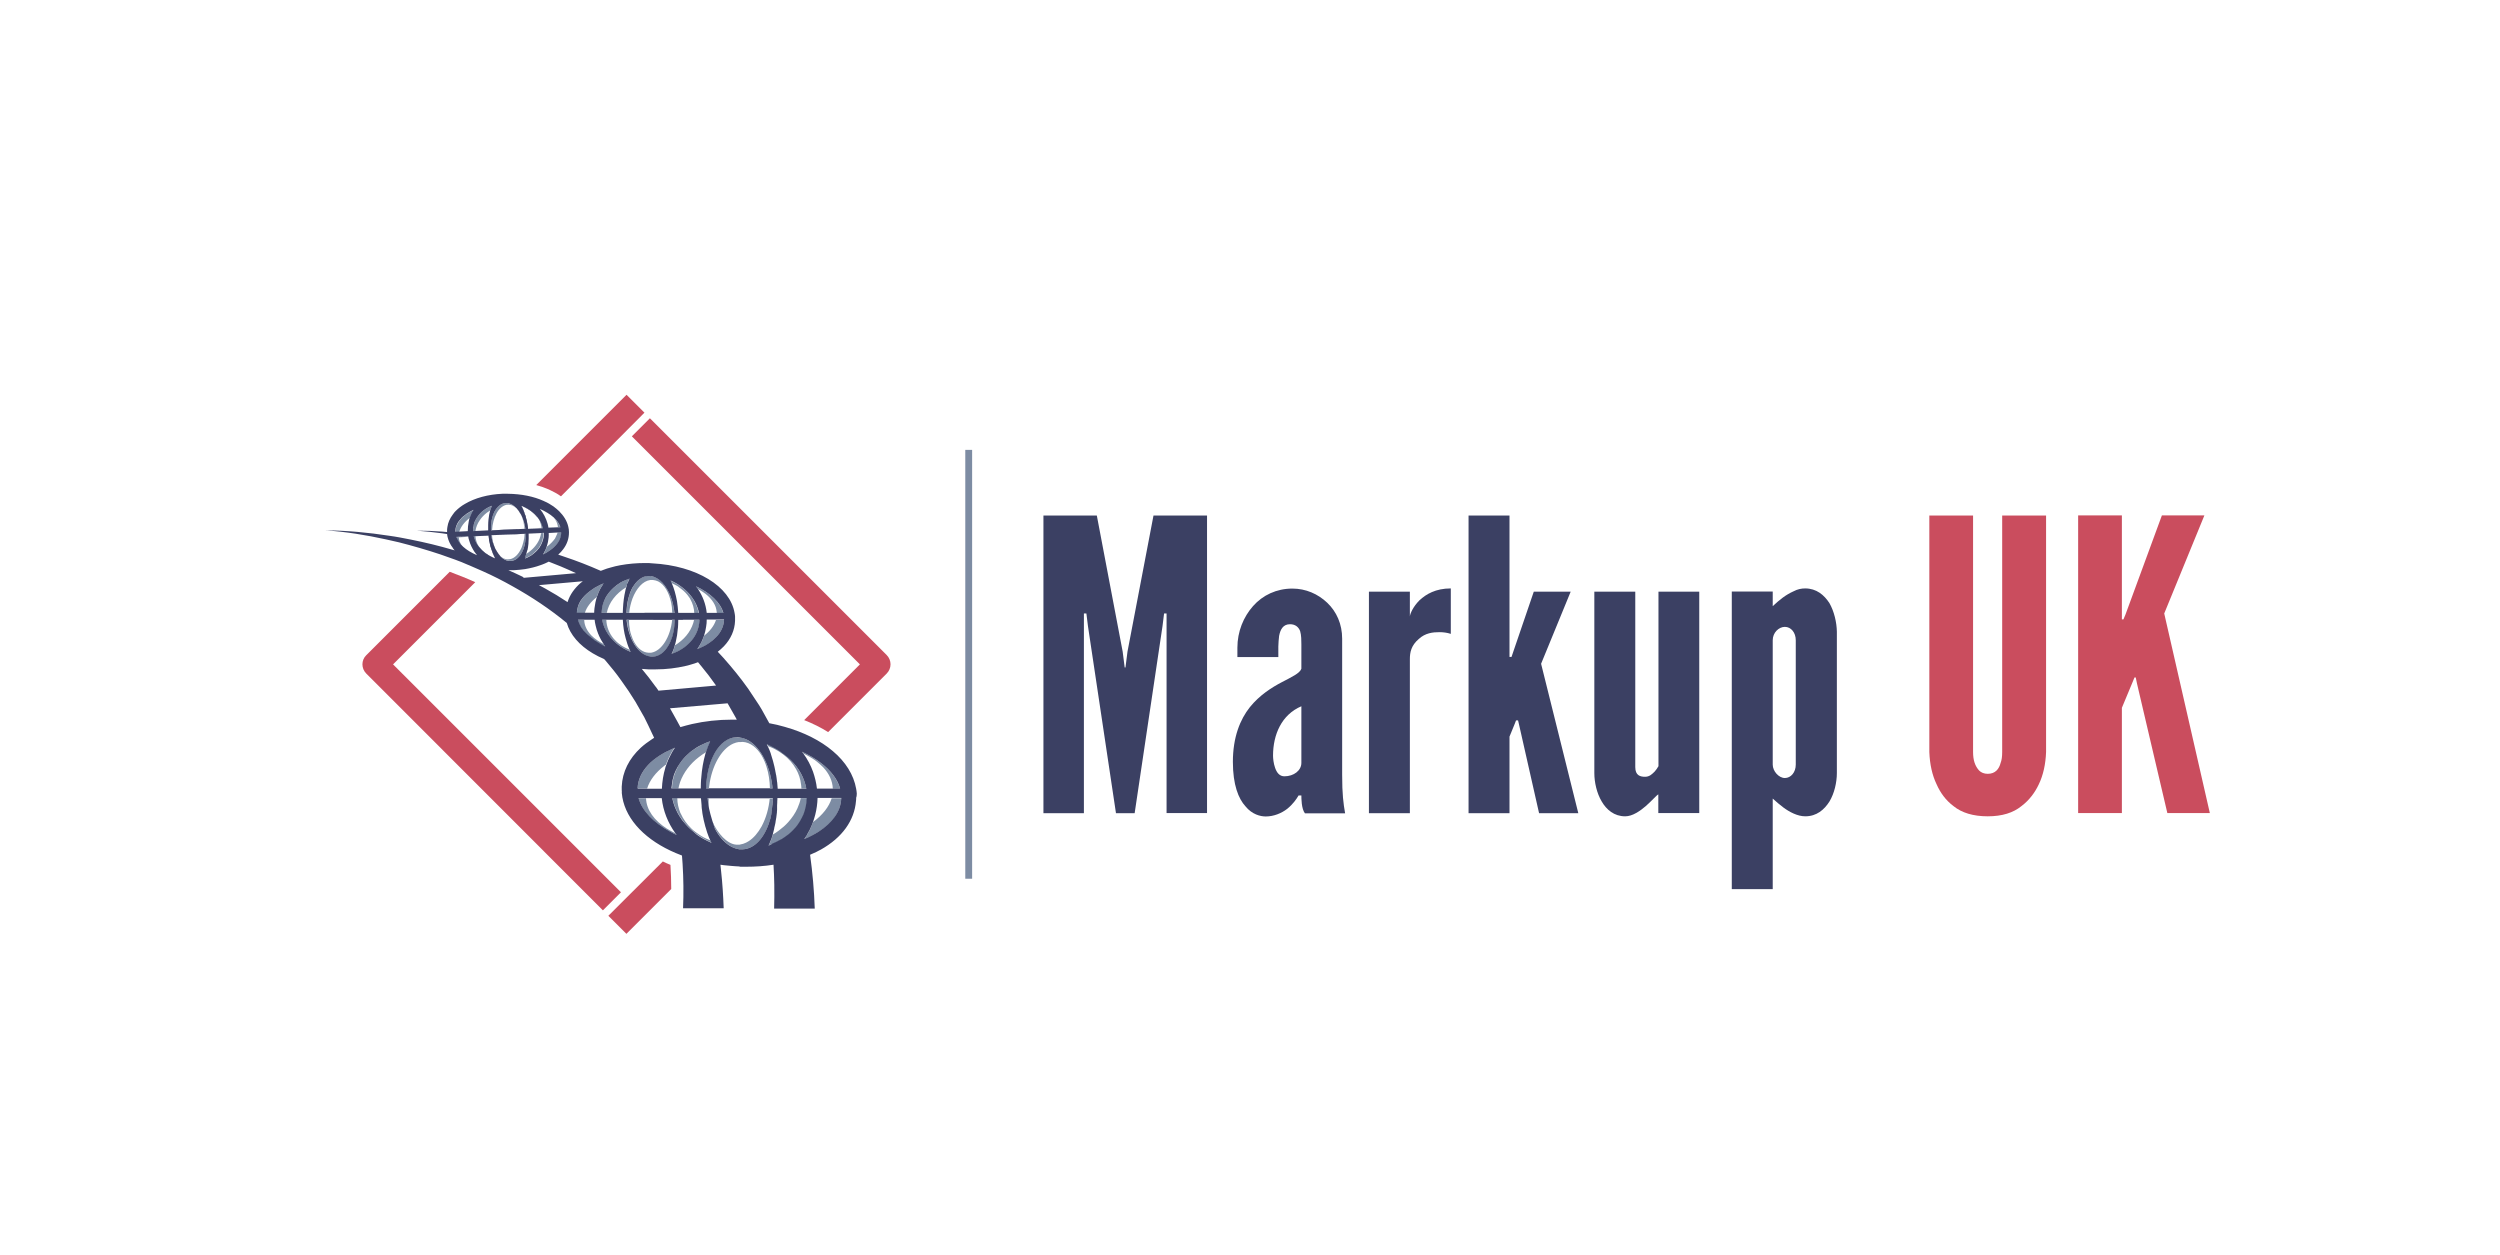 <?xml version="1.0" encoding="utf-8"?>
<!-- Generator: Adobe Illustrator 21.0.0, SVG Export Plug-In . SVG Version: 6.00 Build 0)  -->
<svg version="1.1" id="Layer_1" xmlns="http://www.w3.org/2000/svg" xmlns:xlink="http://www.w3.org/1999/xlink" x="0px" y="0px" height="100%"
	 viewBox="0 0 1606 806.2" style="enable-background:new 0 0 1606 806.2;" xml:space="preserve">
<style type="text/css">
	.st0{fill:#3B4063;}
	.st1{fill:#7D8CA3;}
	.st2{fill:#CA4D5E;}
</style>
<g>
	<g>
		<path class="st0" d="M741,331.2l-16.7,87.4l-1.3,10.2h-0.5l-1.3-10.2l-16.6-87.4h-34.3v191.2h26V394.1h1.6l1,8.1l18,120.2h12
			l17.9-120.2l1-8.1h1.6v128.2h26V331.2H741z"/>
		<path class="st0" d="M862.2,497.7v-87.4c0-9.4-3.6-17.4-9.6-23.1s-13.8-9.1-22.4-9.1c-10.1,0-19,4.2-25.2,11.2
			c-6.2,7-10.1,16.4-10.1,26.8v6h26.3v-6.8c0-2.3,0.3-4.7,0.5-6.8c0.8-4.2,2.6-7.5,7-7.5c3.4,0,5.5,1.8,6.5,4.4
			c0.8,2.6,0.8,6.2,0.8,8.6v15.6c-1,2.9-6,5.2-12.5,8.6s-14.3,8.3-20.6,16.1c-6.2,7.8-10.9,19.2-10.9,35.1c0,14.8,3.6,23.7,8.1,28.6
			c4.2,5.2,9.6,6.5,13,6.5c5.2,0,10.2-2.1,13.8-4.9c3.6-2.9,6-6.3,7.3-8.6h1.8c0,1.8,0,8.6,2.3,11.5h25.8
			C863,516.1,862.2,510.4,862.2,497.7z M836,490.1c0,4.9-4.9,8.6-10.9,8.6c-3.1,0-4.9-2.3-6-5.5c-1-2.9-1.3-6-1.3-7.8
			c0-13.5,5.5-26.3,18.2-31.7V490.1z"/>
		<path class="st0" d="M911.9,385.6c-4.2,4.2-6,8.6-6.2,10.4v-15.9h-26.3v142.3h26.3v-98.9c0-4.4,0.8-8.8,5.7-13
			c4.2-3.9,9.1-4.4,13.3-4.4c2.3,0,4.9,0.3,7.3,1.1V378C922.3,378,916.1,381.7,911.9,385.6z"/>
		<path class="st0" d="M990,426.4l19-46.3h-23.7l-12.7,37.2L971,422h-1.3v-90.8h-26.3v191.2h26.3v-49.2l3.4-8.3l0.8-2.1h1.3l0.5,2.1
			l13,57.5h25.2L990,426.4z"/>
		<path class="st0" d="M1065.4,380.1v112.1c-0.8,1.3-1.6,2.6-2.4,3.4c-1.8,1.8-3.4,3.4-6.2,3.4c-3.1,0-6.3-0.8-6.3-6.2V380.1h-26.3
			v116.5c0,6,1.6,13,4.7,18.2c3.1,5.4,8.1,9.6,15.1,9.6c2.3,0,4.7-0.8,7-2.1c4.7-2.6,8.3-6.3,11.4-9.4c1.3-1.3,2.3-2.3,2.9-2.6v12
			h26.3V380.1H1065.4z"/>
		<path class="st0" d="M1175.2,387.4c-3.4-5.2-8.3-9.4-15.6-9.4c-2.3,0-4.9,0.5-7.3,1.8c-5.2,2.3-9.1,5.5-13.5,9.6v-9.4h-26.3v191.2
			h26.3V513c2.3,2.1,4.4,3.9,6.8,5.7c3.9,2.9,9.1,5.7,14.1,5.7c7.3,0,12.2-4.2,15.6-9.6c3.1-5.2,4.7-12.2,4.7-18.2v-90.8
			C1179.9,399.9,1178.3,392.8,1175.2,387.4z M1153.6,491.2c0,4.9-3.1,8.6-7,8.6c-3.9,0-7.8-4.4-7.8-8.6v-79.9c0-4.9,3.9-8.6,7.8-8.6
			c3.9,0,7,3.6,7,8.6V491.2z"/>
		<path class="st2" d="M1286.2,331.2v151.9c0,2.9-0.3,5.2-1,7c-1,3.9-3.4,7-8.3,7c-2.3,0-4.2-0.8-5.5-2.1c-2.6-2.9-3.9-6.5-3.9-12
			V331.2h-28.1v151.9c0.3,7.8,1.8,14.8,4.7,20.8c2.3,5.2,5.7,10.1,10.9,14c5.2,4.2,12.5,6.5,21.9,6.5c9.4,0,16.4-2.3,21.6-6.5
			c5.2-3.9,8.8-8.9,11.2-14c2.9-6,4.4-13,4.7-20.8V331.2H1286.2z"/>
		<path class="st2" d="M1390.3,394.1l25.8-63h-27.3l-23.4,63.7l-1.3,3.1h-1v-66.8h-28.1v191.2h28.1v-67.6l6.5-15.6l1.6-3.9h0.8
			l0.8,3.9l19.5,83.2h27.3L1390.3,394.1z"/>
	</g>
	<rect x="620.1" y="289" class="st1" width="4.4" height="275.5"/>
	<g>
		<path class="st1" d="M303.4,349.2l-0.3,0c0,0,0,0,0.1-0.1C303.2,349.1,303.3,349.1,303.4,349.2z"/>
		<g>
			<g>
				<path class="st1" d="M360.5,341.9l-2.3,0.1c-0.1,0.3-0.2,0.5-0.2,0.8l0,0c-0.3,0.8-0.7,1.6-1.1,2.4c-0.1,0.2-0.2,0.4-0.3,0.6
					c0,0.1-0.1,0.1-0.1,0.2c-1.3,1.8-3,3.6-5.2,5.2c-0.3,0.8-0.6,1.7-1,2.5c0,0.1,0,0.1-0.1,0.2c-0.2,0.3-0.3,0.7-0.5,1v0
					c-0.1,0.1-0.1,0.2-0.2,0.3c0,0.1-0.1,0.1-0.1,0.2c-0.1,0.2-0.3,0.5-0.4,0.7v0c0.7-0.3,1.3-0.6,1.9-1c0.3-0.2,0.6-0.3,0.8-0.5
					c0.2-0.1,0.4-0.2,0.6-0.4c1.9-1.2,3.6-2.5,4.9-4c2.3-2.5,3.5-5.3,3.5-8.3C360.5,342,360.5,341.9,360.5,341.9z M355.8,332.6
					c1.3,1.6,2.2,3.3,2.5,5.2c0,0.2,0.1,0.5,0.1,0.7l0,0.1l-1.8,0.1l-4.4,0.2c0,0,0,0.1,0,0.1l7.7-0.3
					C359.3,336.5,357.8,334.5,355.8,332.6z M349.1,342.4l-1.5,0.1c0,0.2-0.1,0.4-0.1,0.6v0c-0.1,0.4-0.2,0.9-0.3,1.3
					c-0.2,0.6-0.4,1.2-0.6,1.8c-1.6,3.8-4.6,7.2-8.5,9.6c-0.3,1.1-0.7,2.1-1.1,3c1.2-0.5,2.3-1,3.3-1.6c0.4-0.2,0.7-0.4,1-0.6
					c0.5-0.3,0.9-0.6,1.3-1c0,0,0,0,0,0c0,0,0.1,0,0.1-0.1c0,0,0,0,0,0c0,0,0,0,0,0l0,0c0,0,0.1,0,0.1-0.1c0.1-0.1,0.1-0.1,0.2-0.2
					c0,0,0,0,0,0c1.2-1,2.3-2.1,3.2-3.4c1.1-1.6,2-3.4,2.4-5.3c0.3-1.3,0.5-2.6,0.5-4C349.1,342.5,349.1,342.4,349.1,342.4z
					 M345.5,332.4c0.1,0.1,0.2,0.3,0.3,0.4c0.3,0.4,0.5,0.8,0.7,1.3c0.1,0.4,0.3,0.7,0.4,1c0.2,0.6,0.4,1.3,0.6,1.9
					c0.2,0.6,0.3,1.3,0.3,2l0,0.1l-8,0.4l5.1-0.2l1.9-0.1l2-0.1C348.2,336.8,347,334.5,345.5,332.4z M337.7,342.9l-0.7,0
					c0,1.1-0.2,2.3-0.3,3.3c0,0.1,0,0.2-0.1,0.3c-0.3,1.4-0.6,2.8-1.1,4.1c-0.2,0.7-0.5,1.4-0.8,2c-1.7,3.5-4.1,6-7,6.6
					c-0.1,0-0.2,0-0.2,0c-0.4,0-0.8,0.1-1.1,0.1c-0.2,0-0.5,0-0.7,0l0,0c-0.1,0-0.1,0-0.2,0c-1.4-0.2-2.8-0.9-4.1-2.1
					c1.7,1.8,3.7,2.9,5.7,3.1c0.1,0,0.2,0,0.3,0c0.4,0,0.8,0,1.2,0c0.3,0,0.5-0.1,0.7-0.1h0c0,0,0,0,0,0c0,0,0.1,0,0.2-0.1
					c1.5-0.4,2.9-1.3,4.1-2.7c0.8-0.9,1.5-2,2.1-3.3c0.2-0.3,0.3-0.7,0.4-1c0-0.1,0-0.1,0.1-0.2c0.1-0.3,0.3-0.7,0.4-1
					c0.4-1.4,0.7-2.9,1-4.5c0.2-1.4,0.2-2.9,0.2-4.5L337.7,342.9z M334.7,330.6c0.5,1,0.9,2.1,1.2,3.3c0.3,1,0.6,2.1,0.7,3.3
					c0.2,0.8,0.3,1.7,0.3,2.5l0.5,0C337,336.4,336,333.3,334.7,330.6z M335,324.9C335,325,335,325,335,324.9
					c0.3,0.2,0.6,0.2,0.8,0.3C335.5,325.1,335.2,325,335,324.9z M325.9,323.2l-0.3,0l-1.2,0c-2.7,0.3-5.1,2.3-6.7,5.4
					c-0.9,1.6-1.5,3.6-1.9,5.8c-0.2,1.1-0.4,2.3-0.4,3.6c-0.1,0.9-0.1,1.8,0,2.7l0.7,0c0.2-4.2,1.3-8.1,2.9-11
					c1.6-2.9,3.8-4.8,6.3-5.4l0.2,0l1.1-0.1c1.9,0,3.7,0.9,5.2,2.5C330.1,324.7,328.1,323.5,325.9,323.2z M318,358.6
					c-0.3-0.1-0.7-0.2-1-0.3C317.4,358.5,317.7,358.6,318,358.6C318.1,358.7,318,358.7,318,358.6z M316.7,348.2
					c-0.3-1.3-0.5-2.7-0.6-4.2l0-0.1l-0.6,0c0.2,1.3,0.4,2.5,0.7,3.6c0,0.1,0.1,0.2,0.1,0.3c0.4,1.5,0.9,2.9,1.5,4.2
					c0,0.1,0,0.1,0.1,0.2C317.5,351,317.1,349.7,316.7,348.2z M306.8,331.9c-0.6,0.8-1.1,1.6-1.5,2.5c-0.2,0.4-0.4,0.9-0.6,1.4
					c-0.1,0.4-0.2,0.8-0.3,1.1c-0.2,0.6-0.3,1.1-0.3,1.7c0,0.1,0,0.3-0.1,0.4c-0.1,0.7-0.1,1.4-0.1,2.1l0,0.2l1.5-0.1
					c0.4-2.5,1.3-4.9,2.8-7c1.2-1.8,2.7-3.4,4.5-4.8c0.7-0.5,1.4-1,2.2-1.5c0.1-0.2,0.1-0.4,0.2-0.5c0.1-0.2,0.1-0.4,0.2-0.6
					c0.2-0.7,0.5-1.3,0.7-1.8C312.1,326.4,308.9,328.8,306.8,331.9z M313.8,344l-9.6,0.4c0.1,0.3,0.2,0.6,0.3,0.9v0
					c0.1,0.5,0.3,0.9,0.5,1.3c0.2,0.6,0.5,1.2,0.8,1.8c0.5,1,1.1,1.9,1.8,2.7c-0.6-0.9-1.1-1.9-1.4-2.9c-0.4-1.2-0.7-2.4-0.8-3.7
					c0,0,0-0.1,0-0.1L313.8,344L313.8,344z M299.9,330.1c-0.8,0.6-1.6,1.1-2.3,1.8c-0.2,0.2-0.4,0.3-0.6,0.5
					c-0.2,0.2-0.4,0.4-0.6,0.7c-2.2,2.3-3.6,5-3.8,7.8c0,0.3,0,0.5,0,0.8v0.2l1.9-0.1l0.5,0c0.9-3.3,3.3-6.5,6.9-9.2
					c0.2-0.6,0.4-1.2,0.7-1.7c0.5-1.1,1.1-2.2,1.7-3.2C302.7,328.3,301.2,329.2,299.9,330.1z M300.7,344.7
					C300.7,344.7,300.7,344.7,300.7,344.7C300.7,344.6,300.7,344.6,300.7,344.7c0-0.1,0-0.1,0-0.1l-0.2,0l-0.6,0l-0.3,0l-1,0.1
					l-0.3,0l-1.8,0.1h0l0,0c0,0,0,0,0,0.1c-0.1,0-0.2,0-0.3,0h0l-3.1,0.2c0,0.1,0.1,0.2,0.1,0.3c0.1,0.3,0.2,0.6,0.3,0.9l0,0
					c0.3,0.8,0.8,1.5,1.3,2.2c0,0.1,0.1,0.1,0.1,0.2c0.1,0.2,0.3,0.4,0.4,0.6c0.1,0.1,0.1,0.1,0.2,0.2c0.6,0.7,1.2,1.3,1.9,1.9
					c-0.9-1.1-1.6-2.2-2.1-3.4c-0.3-0.9-0.5-1.8-0.6-2.7c0,0,0-0.1,0-0.1l3.5-0.2L300.7,344.7z"/>
				<path class="st1" d="M534.3,512.7c-1.7,5.6-5.9,10.9-12,15.4c-0.6,1.8-1.4,3.5-2.2,5.2c-0.5,0.9-1,1.8-1.5,2.7c0,0,0,0,0,0v0
					c-0.3,0.5-0.6,0.9-0.8,1.4c-0.4,0.6-0.8,1.1-1.2,1.7c0.8-0.3,1.6-0.7,2.4-1h0c0.8-0.4,1.6-0.8,2.4-1.2c1.6-0.8,3-1.7,4.4-2.5
					c8.9-5.6,14.3-13,14.6-21.3c0-0.1,0-0.2,0-0.3H534.3z M539.7,506.6c-1.7-5.9-5.9-11.5-12.1-16.3c-3.5-2.7-7.6-5.2-12.3-7.4
					c0.3,0.4,0.6,0.8,0.9,1.2c1.3,0.6,2.5,1.3,3.6,1.9c0.8,0.5,1.5,0.9,2.3,1.4c1.8,1.1,3.3,2.4,4.8,3.7c0.7,0.6,1.3,1.3,2,1.9
					c3.7,4,5.9,8.6,6.1,13.6v0.1H539.7z M518.5,512.7h-4.1c-0.4,2.3-1.2,4.4-2.1,6.5c-1.4,3.2-3.5,6.2-5.9,8.9c0,0,0,0,0,0
					c-0.9,1-1.8,1.9-2.8,2.8c-2.2,1.9-4.5,3.7-7.1,5.2c-0.1,0.3-0.2,0.6-0.3,0.9c-0.1,0.3-0.2,0.6-0.3,1c0,0,0,0.1,0,0.1
					c0,0,0,0,0,0c-0.6,1.8-1.3,3.4-2.1,5c0.9-0.3,1.7-0.6,2.5-0.9c1.9-0.8,3.8-1.7,5.5-2.7c0.5-0.3,0.9-0.5,1.4-0.8
					c0.6-0.4,1.3-0.9,1.9-1.3c1.3-0.9,2.5-1.9,3.7-3c0.3-0.3,0.5-0.5,0.8-0.8c0.1-0.1,0.2-0.2,0.3-0.3c0.3-0.4,0.7-0.7,1-1.1
					c0.1-0.1,0.2-0.2,0.3-0.3c0.3-0.3,0.6-0.7,0.8-1c0.2-0.3,0.4-0.6,0.7-0.9c1.1-1.5,2-3,2.8-4.7c0.2-0.4,0.4-0.9,0.6-1.3v0
					c0.1-0.1,0.1-0.2,0.2-0.3c1.4-3.3,2.1-6.8,2.2-10.5C518.5,512.9,518.5,512.8,518.5,512.7z M518,506.6c-0.3-1.6-0.7-3.2-1.3-4.8
					v0c0,0,0,0,0,0c-2.4-6.7-7-12.7-13-17.4c0,0,0,0,0,0h0l0,0c-0.8-0.6-1.6-1.2-2.4-1.8c0,0-0.1,0-0.1-0.1c0,0-0.1,0-0.1-0.1
					c-0.8-0.5-1.5-1-2.3-1.5c-0.1,0-0.1-0.1-0.2-0.1c-0.1,0-0.1-0.1-0.2-0.1c-0.8-0.5-1.6-0.9-2.4-1.3c-0.1-0.1-0.3-0.1-0.4-0.2
					c-0.9-0.5-1.8-0.9-2.8-1.3c0.2,0.5,0.5,1,0.7,1.5c0,0,0,0,0,0c1.3,0.5,2.6,1,3.8,1.6c2.1,1.1,4.1,2.3,5.9,3.7
					c3.4,2.6,6.2,5.8,8.2,9.4c1.7,3,2.8,6.3,3.2,9.9c0,0.3,0.1,0.6,0.1,0.8v0c0.1,0.6,0.1,1.2,0.1,1.7v0.1H518z M494.5,512.7
					c-0.6,6.6-2.4,12.7-5,17.7c-0.1,0.2-0.2,0.3-0.2,0.4c-2.3,4.2-5.2,7.6-8.4,9.6c-0.5,0.3-1,0.6-1.6,0.9c-1.2,0.6-2.5,1-3.8,1.2
					c-0.1,0-0.3,0.1-0.4,0.1h0c-0.3,0-0.6,0-0.9,0h0c-0.4,0-0.8,0-1.3,0c-5.8-0.4-12-7.4-15.2-14.7c0,0,1.1,3.7,1.6,4.3c0,0,0,0,0,0
					c2.5,4.8,5.8,8.7,9.4,11c1.8,1.2,3.8,2,5.8,2.3c0.2,0,0.3,0,0.5,0.1h0c0.1,0,0.2,0,0.3,0c0.3,0,0.5,0,0.7,0h0c0.5,0,0.9,0,1.4,0
					c7.5-0.5,13.8-7.5,17-18c0,0,0,0,0,0c0-0.1,0.1-0.2,0.1-0.3c0.2-0.8,0.5-1.6,0.7-2.5c0,0,0-0.1,0-0.1v0l0,0c0,0,0,0,0,0
					c0,0,0,0,0,0c0.1-0.3,0.1-0.6,0.2-1c0,0,0,0,0-0.1c0-0.1,0-0.2,0.1-0.3c0-0.1,0-0.1,0-0.2c0-0.3,0.1-0.5,0.1-0.8c0,0,0,0,0-0.1
					c0-0.1,0-0.2,0-0.3c0.1-0.4,0.2-0.9,0.2-1.4c0.1-0.3,0.1-0.6,0.1-0.9c0.1-0.8,0.2-1.7,0.3-2.5c0-0.3,0-0.6,0.1-0.9v0
					c0,0,0,0,0,0c0-0.1,0-0.2,0-0.3c0-0.4,0-0.8,0.1-1.2c0-0.5,0-1,0-1.5v-0.3H494.5z M496.1,504.7c-1.7-14.1-8.4-25.9-16.8-29.8
					c-0.1,0-0.2-0.1-0.3-0.1c-1.1-0.5-2.3-0.9-3.5-1.1c-0.2,0-0.3,0-0.5,0c-0.8,0-1.6,0-2.4-0.1c-5.3,0.3-10,4-13.4,9.9
					c-1.4,2.3-2.5,5-3.4,7.9c-1.4,4.5-2.2,9.6-2.3,15.1h1.9c0-0.5,0.1-1,0.2-1.5c1.6-12.9,7.7-23.8,15.4-27.3c0.1,0,0.2-0.1,0.3-0.1
					c1-0.4,2.1-0.8,3.2-0.9c0.1,0,0.3,0,0.4,0h0c0.7,0,1.5,0,2.2-0.1c4.9,0.3,9.2,3.7,12.3,9c1.2,2.1,2.3,4.6,3.1,7.3
					c1.3,4.1,2,8.7,2.1,13.6h1.7C496.2,506,496.2,505.4,496.1,504.7z M457.2,541.3c-0.2-0.5-0.5-0.9-0.7-1.4c-0.4-0.1-0.7-0.3-1-0.4
					c-2.3-0.9-4.4-2-6.3-3.3c-1.8-1.2-3.6-2.5-5.1-4c-2.9-2.8-5.2-6-6.8-9.6v0c-0.1-0.1-0.1-0.2-0.2-0.3c-1.2-3-2-6.2-2-9.6v0H432
					c0.5,2.5,1.3,5,2.4,7.4c0.6,1.4,1.4,2.8,2.2,4.1c0.2,0.3,0.4,0.6,0.6,0.9c0,0,0,0,0.1,0.1c0.5,0.8,1.1,1.5,1.6,2.3
					c0.3,0.3,0.6,0.7,0.8,1c0.1,0.1,0.2,0.2,0.3,0.4c0.3,0.3,0.5,0.6,0.8,0.9c0,0,0,0,0,0c0,0,0,0,0,0c0.4,0.4,0.8,0.8,1.2,1.3
					c0.6,0.6,1.2,1.2,1.8,1.7c1.3,1.2,2.8,2.4,4.3,3.4C450.9,538.3,454,540,457.2,541.3C457.3,541.4,457.2,541.4,457.2,541.3z
					 M455.3,512.7L455.3,512.7l-0.7,0c0.3,1,0.1,5.3,0.4,6.3C455,519.1,455.4,513.2,455.3,512.7z M450.7,478.5
					c-2.3,1.2-4.5,2.5-6.5,4h0c-0.4,0.3-0.8,0.6-1.1,0.9c-0.2,0.2-0.4,0.3-0.6,0.5l0,0c-0.2,0.1-0.4,0.3-0.5,0.5
					c-0.6,0.5-1.1,1-1.6,1.5c-0.4,0.4-0.7,0.8-1.1,1.2c-0.2,0.2-0.4,0.4-0.5,0.6c-0.1,0.2-0.3,0.3-0.4,0.5c-0.1,0.2-0.3,0.3-0.4,0.5
					c-0.5,0.6-0.9,1.2-1.3,1.8c-0.1,0.1-0.2,0.2-0.2,0.3c-0.4,0.6-0.8,1.2-1.1,1.8c0,0,0,0.1,0,0.1c-0.9,1.6-1.6,3.3-2.2,5
					c-0.7,2.1-1.2,4.4-1.4,6.7v0c0,0.3,0,0.5,0,0.8c0,0.4-0.1,0.8-0.1,1.1c0,0.1,0,0.2,0,0.3h4.1c0.3-1.4,0.6-2.8,1.1-4.2v0
					c2.2-6.1,6.4-11.7,12-16c0,0,0,0,0,0c1.5-1.2,3.1-2.3,4.8-3.3c0.8-2.5,1.7-4.8,2.7-7C454.3,476.8,452.5,477.6,450.7,478.5z
					 M433.8,535.2c-0.5-0.2-0.9-0.4-1.3-0.6c-1.4-0.7-2.8-1.5-4.1-2.3c-8.1-5.2-13.1-11.9-13.4-19.5v0h-4.8
					c2.3,8.3,9.7,15.8,20.4,21.6c1.3,0.7,2.7,1.4,4.1,2.1C434.4,536,434.1,535.6,433.8,535.2z M431.3,481.3c-0.7,0.3-1.3,0.6-2,1
					c-0.2,0.1-0.4,0.2-0.7,0.3c-0.9,0.4-1.7,0.9-2.5,1.3c-0.9,0.5-1.7,1-2.5,1.5c-2.8,1.8-5.3,3.9-7.3,6.1
					c-4.1,4.4-6.5,9.4-6.7,14.8c0,0.1,0,0.2,0,0.3h6.1c1.6-5.3,5.5-10.4,11.1-14.7c0.3-0.2,0.6-0.5,1-0.7c0,0,0,0,0,0
					c0.1-0.2,0.1-0.4,0.2-0.6c0.2-0.5,0.4-1,0.6-1.5c0.1-0.2,0.1-0.4,0.2-0.5s0.2-0.3,0.2-0.5c0.2-0.4,0.4-0.9,0.6-1.3
					c0.1-0.2,0.2-0.4,0.3-0.6c0.1-0.2,0.2-0.4,0.3-0.6c0.2-0.4,0.4-0.7,0.6-1.1c0.1-0.2,0.2-0.4,0.3-0.7c0.2-0.3,0.3-0.6,0.5-0.8
					c0-0.1,0.1-0.2,0.1-0.2c0,0,0,0,0-0.1c0.2-0.3,0.3-0.5,0.5-0.7c0.1-0.2,0.2-0.3,0.3-0.5c0.3-0.4,0.6-0.8,0.8-1.2
					C432.7,480.6,432,480.9,431.3,481.3z"/>
				<path class="st1" d="M386.8,375.2c-0.4,0.2-0.8,0.3-1.2,0.5c0,0,0,0,0,0c-1.2,0.6-2.3,1.2-3.4,1.8c-0.5,0.3-1,0.6-1.5,1
					c-2.7,1.8-5,3.8-6.7,6.1c-1.6,2.1-2.6,4.3-3.1,6.6c0,0.1,0,0.3-0.1,0.4c0,0.2-0.1,0.4-0.1,0.7c0,0.1,0,0.2,0,0.4
					c0,0.3-0.1,0.6-0.1,0.9v0.2h5.1c1.1-3.7,3.8-7.2,7.7-10.3c0.3-0.9,0.6-1.9,1-2.8c0.5-1.3,1.2-2.5,1.9-3.7
					c0.1-0.2,0.2-0.4,0.4-0.6c0.1-0.1,0.2-0.3,0.3-0.4c0.1-0.1,0.1-0.2,0.2-0.2c0-0.1,0.1-0.1,0.1-0.2c0-0.1,0.1-0.1,0.2-0.2
					c0.1-0.1,0.1-0.2,0.2-0.3c0.1-0.1,0.2-0.2,0.2-0.3C387.5,374.9,387.2,375.1,386.8,375.2z M387.9,414
					C387.8,413.9,387.8,413.9,387.9,414c-0.1-0.2-0.2-0.3-0.3-0.4l-0.1,0c-1.3-0.7-2.6-1.4-3.7-2.2c-1.5-1-2.8-2.1-3.9-3.2
					c-2.8-2.9-4.5-6.3-4.6-9.9h-4.1v0c0.1,0.3,0.2,0.6,0.3,0.9c0.1,0.2,0.1,0.4,0.2,0.6c0,0.1,0.1,0.2,0.1,0.3
					c0.2,0.6,0.5,1.1,0.8,1.7c0.1,0.2,0.2,0.4,0.3,0.6c0.1,0.2,0.2,0.4,0.3,0.6c0.1,0.1,0.2,0.3,0.3,0.4c0,0,0,0,0,0.1
					c0.1,0.1,0.2,0.3,0.3,0.4c0.1,0.1,0.2,0.3,0.3,0.4c0.1,0.1,0.1,0.2,0.2,0.3s0.1,0.2,0.2,0.3c0,0,0.1,0.1,0.1,0.1
					c0.1,0.1,0.1,0.1,0.2,0.2c0.1,0.2,0.3,0.3,0.4,0.5c0.1,0.2,0.3,0.4,0.5,0.5c0.1,0.1,0.2,0.3,0.4,0.4c0,0,0,0,0,0
					c0.4,0.4,0.8,0.8,1.2,1.2c0.2,0.2,0.4,0.3,0.6,0.5c0.2,0.2,0.3,0.3,0.5,0.5c0.4,0.3,0.7,0.6,1.1,0.9c0.1,0.1,0.2,0.2,0.3,0.3
					c0.3,0.2,0.5,0.4,0.8,0.6c0.1,0.1,0.3,0.2,0.4,0.3c0.3,0.2,0.6,0.5,0.9,0.7c0.1,0.1,0.2,0.1,0.2,0.2c0.4,0.3,0.8,0.6,1.3,0.8h0
					c0.6,0.4,1.3,0.8,1.9,1.2c0.4,0.2,0.8,0.4,1.2,0.7c0.4,0.2,0.9,0.4,1.3,0.6c0.3,0.2,0.7,0.3,1,0.5
					C388.5,414.8,388.2,414.4,387.9,414z M403,374.9c0.1-0.4,0.3-0.7,0.4-1.1c0.3-0.7,0.6-1.4,0.9-2.1c-0.8,0.3-1.6,0.5-2.3,0.9
					c-0.6,0.3-1.2,0.5-1.8,0.8c-0.1,0-0.1,0.1-0.2,0.1c-0.4,0.2-0.9,0.4-1.3,0.7c-0.3,0.2-0.7,0.4-1,0.6c0,0-0.1,0.1-0.1,0.1
					c0,0-0.1,0-0.1,0.1c-0.1,0.1-0.3,0.2-0.4,0.3c-0.5,0.3-0.9,0.6-1.4,1c-2.2,1.7-4.1,3.7-5.6,5.9c-0.3,0.5-0.6,0.9-0.9,1.4
					c-1.7,3-2.7,6.3-2.8,9.9c0,0.1,0,0.2,0,0.2h3.4c1.3-6.6,5.9-12.5,12.4-16.4c0.1-0.2,0.1-0.5,0.2-0.7c0-0.2,0.1-0.4,0.2-0.6
					c0.4-0.3,0.7-0.5,1.1-0.8C403.5,375.2,403.3,375,403,374.9L403,374.9z M404.3,417.3c-0.1,0-0.1,0-0.2-0.1
					c-1.7-0.7-3.3-1.5-4.7-2.4c-1.7-1.1-3.2-2.3-4.5-3.8c-0.1-0.1-0.2-0.2-0.3-0.3c-0.2-0.2-0.4-0.5-0.6-0.7
					c-2.7-3.3-4.3-7.3-4.5-11.7c0-0.1,0-0.1,0-0.2h-2.8c1.2,6.6,5.4,12.7,11.5,16.9c0,0,0,0,0,0c0.7,0.5,1.4,1,2.2,1.4
					c0,0,0,0,0.1,0c1.4,0.9,2.9,1.6,4.5,2.3C404.8,418.4,404.6,417.8,404.3,417.3z M430.9,383.3c-2.7-7.2-7.3-12.4-12.6-13.2
					c-0.1,0-0.2,0-0.3-0.1h0c-0.6,0-1.2,0-1.7-0.1c-1.3,0.1-2.5,0.4-3.6,1c-2.2,1.1-4.2,3.1-5.8,5.7c-0.1,0.1-0.2,0.3-0.3,0.4
					c-0.3,0.5-0.6,1.1-0.9,1.7c-0.4,0.8-0.7,1.6-1,2.4c0,0.1,0,0.1,0,0.2c-1.2,3.2-1.9,7-2.1,11.1c0,0.4,0,0.8,0,1.3h1.6
					c0.3-3.3,1.1-6.4,2.1-9.2c2.5-6.5,6.6-11.2,11.4-11.9c0.1,0,0.2,0,0.3,0h0c0.5,0,1,0,1.5,0c1.1,0.1,2.2,0.4,3.3,0.9
					c2,1,3.8,2.8,5.2,5.2c0.1,0.1,0.2,0.2,0.2,0.4c0.3,0.5,0.6,1,0.8,1.5c0.3,0.7,0.6,1.4,0.9,2.1c0,0.1,0,0.1,0,0.1
					c1.1,2.9,1.8,6.3,1.9,10.1c0,0.3,0,0.6,0,0.9h1.4C432.9,390,432.1,386.4,430.9,383.3z M431.8,398.1c-1.1,11-6.7,20.1-13.5,21.2
					c-0.1,0-0.2,0-0.3,0h0c-0.5,0-1,0-1.5,0c-3.4-0.2-6.4-2.4-8.6-6c-1-1.6-1.8-3.4-2.4-5.4c-0.7-2-1.1-4.3-1.3-6.6
					c0-0.1,0-0.2,0-0.2v0c0-0.1,0-0.1,0-0.2c-0.1-0.9-0.1-1.8-0.1-2.7h-1.4c1.1,12.3,7.4,22.5,15,23.7c0.1,0,0.2,0,0.3,0h0
					c0.6,0,1.1,0,1.7,0c3.7-0.2,7-2.7,9.5-6.7c1.1-1.8,2-3.8,2.7-6c0.7-2.2,1.2-4.7,1.4-7.4c0-0.1,0-0.2,0-0.2v0c0-0.1,0-0.1,0-0.2
					c0.1-1,0.2-2,0.2-3v-0.2H431.8z M430.7,373c0.3,0.5,0.5,1.1,0.7,1.6c0.3,0.1,0.5,0.2,0.7,0.3c0.5,0.2,1.1,0.5,1.6,0.8
					c0.4,0.2,0.9,0.5,1.3,0.7c0.3,0.2,0.6,0.4,0.9,0.6c0,0,0.1,0,0.1,0.1c0,0,0.1,0.1,0.1,0.1c0.1,0.1,0.3,0.2,0.4,0.3
					c0.4,0.3,0.8,0.6,1.2,0.9c2,1.5,3.7,3.3,5,5.3c0.3,0.4,0.6,0.8,0.8,1.3c1.5,2.7,2.4,5.7,2.5,8.9h2.8
					C447.3,384.9,440.3,377.1,430.7,373z M445.9,398.1c-1.2,5.9-4.9,11.3-10.3,15.1c-0.6,0.5-1.3,0.9-2,1.3
					c-0.4,1.4-0.8,2.7-1.3,3.9c-0.2,0.6-0.5,1.1-0.8,1.7c0.6-0.2,1.2-0.4,1.7-0.6c1.9-0.7,3.6-1.6,5.2-2.7c1.9-1.2,3.6-2.6,5-4.2
					c0.1-0.1,0.2-0.2,0.3-0.3c0.2-0.3,0.5-0.5,0.7-0.8c3-3.7,4.8-8.1,5-12.9c0-0.1,0-0.2,0-0.2c0-0.1,0-0.1,0-0.2H445.9z M447,376.6
					c0.4,0.6,0.8,1.1,1.2,1.7c0.6,0.3,1.2,0.7,1.8,1c0.5,0.3,0.9,0.6,1.4,0.9c2.5,1.6,4.5,3.5,6,5.5c1.4,1.9,2.4,3.8,2.8,6
					c0.1,0.7,0.2,1.3,0.3,2.1h4.1C462.8,387,456.3,381,447,376.6z M460,398.1c-0.1,0.2-0.1,0.4-0.2,0.6c-1.2,3.5-3.8,6.8-7.5,9.7
					c-0.6,1.9-1.4,3.8-2.4,5.5c-0.4,0.7-0.8,1.4-1.2,2c-0.2,0.3-0.4,0.6-0.6,0.9c-0.1,0.1-0.1,0.2-0.2,0.3c0.5-0.2,1-0.4,1.4-0.6
					c0.4-0.2,0.9-0.4,1.3-0.6c0.3-0.1,0.6-0.3,0.9-0.4c0,0,0,0,0,0c0.7-0.4,1.4-0.7,2.1-1.1c0,0,0,0,0,0c0.7-0.4,1.4-0.8,2-1.3
					c1.6-1.1,3.1-2.3,4.3-3.6c3.2-3.3,5-7,5.2-11c0-0.1,0-0.1,0-0.2H460z"/>
			</g>
			<path class="st0" d="M403.8,375.3c-0.4,0.3-0.8,0.5-1.1,0.8v0c0.1-0.3,0.2-0.5,0.3-0.8c0-0.1,0.1-0.2,0.1-0.3
				C403.3,375,403.5,375.2,403.8,375.3z"/>
			<path class="st0" d="M419.5,397.9h12.2c0,0.1,0,0.1,0,0.2h-11.9C419.7,398.1,419.6,398,419.5,397.9z"/>
			<path class="st0" d="M431.8,393.7c0,0.1,0,0.1,0,0.2h-17.5c-0.1-0.1-0.2-0.1-0.3-0.2H431.8z"/>
			<path class="st0" d="M438.8,398.1h-4.9c0-0.1,0-0.1,0-0.2h4.6C438.7,398,438.8,398.1,438.8,398.1z"/>
			<path class="st0" d="M494.6,506.6h-39.1c0,0.1,0,0.2,0,0.3h39.2C494.6,506.8,494.6,506.7,494.6,506.6z M455.3,512.5v0.3h39.1v0
				c0-0.1,0-0.2,0-0.2H455.3z M403,374.9c0,0.1-0.1,0.2-0.1,0.3c-0.1,0.3-0.2,0.5-0.3,0.8v0c0.4-0.3,0.7-0.5,1.1-0.8
				C403.5,375.2,403.3,375,403,374.9z M438.6,397.9H434c0,0.1,0,0.1,0,0.2h4.9C438.8,398.1,438.7,398,438.6,397.9z M431.8,393.7
				C431.8,393.7,431.8,393.7,431.8,393.7l-27.8,0c0,0.1,0,0.1,0,0.2h27.8C431.8,393.9,431.8,393.8,431.8,393.7z M403.9,397.9v0.2
				h27.8v0c0-0.1,0-0.1,0-0.2H403.9z M344.1,330.7c-2.1-2.4-5-4.3-8.4-5.4c4,1.6,7.3,4.1,9.7,7.2
				C345.1,331.8,344.6,331.2,344.1,330.7z M339.2,339.7c-0.6-5.7-2.1-10.8-4.2-14.6c-0.1,0-0.1,0-0.2-0.1c0.4,0.7,0.7,1.4,1.1,2.2
				c0.8,1.8,1.4,3.8,1.8,6c0.2,1,0.4,2.1,0.5,3.3c0.1,0.8,0.2,1.6,0.2,2.4c0,0.1,0,0.3,0,0.4v0.4L339.2,339.7z M325.1,343.4
				l-4.6,0.2l-4.4,0.2v0l12.1-0.5l4.8-0.2l4-0.2c0-0.1,0-0.1,0-0.2L325.1,343.4z M333.1,339.9l-0.9,0l-16.1,0.8c0,0,0,0.1,0,0.2
				l4.2-0.2l0.8-0.1l10.1-0.5l5.8-0.3v0L333.1,339.9z M333.5,328.7c-0.5-0.7-1-1.4-1.5-1.9c0.4,0.5,0.8,1,1.2,1.5
				c0.5,0.7,1,1.5,1.5,2.4C334.3,329.9,333.9,329.3,333.5,328.7z M319,354.1c-0.4-0.6-0.7-1.2-1-1.8c0.2,0.4,0.4,0.8,0.5,1.1
				c0.1,0.3,0.3,0.6,0.5,0.9c0.6,1.1,1.4,2,2.1,2.7C320.4,356.2,319.7,355.3,319,354.1z M317,356c0-0.1-0.1-0.2-0.1-0.3
				c-0.2-0.4-0.3-0.9-0.5-1.4c0,0,0,0,0,0c-0.1-0.1-0.1-0.3-0.1-0.4c0-0.1-0.1-0.2-0.1-0.3c-0.4-1.4-0.8-2.9-1-4.4
				c-0.3-1.6-0.5-3.2-0.6-4.8l0-0.4l-0.7,0c0.1,1.1,0.3,2.1,0.4,3.1c0,0.1,0,0.2,0.1,0.3c0.2,1.3,0.5,2.6,0.8,3.8
				c0.1,0.3,0.2,0.6,0.3,0.9c0.7,2.4,1.6,4.6,2.7,6.5c0.1,0,0.1,0,0.2,0.1C317.8,357.8,317.4,356.9,317,356z M307.6,351.2
				c0.4,0.6,0.9,1.3,1.4,1.8c1,1.1,2.1,2,3.3,2.9c0,0,0.1,0,0.1,0.1c0,0,0.1,0.1,0.1,0.1c0,0,0,0,0.1,0.1c0,0,0.1,0,0.1,0.1
				c0.4,0.3,0.9,0.6,1.3,0.8h0c0.3,0.2,0.7,0.3,1,0.5c0.6,0.3,1.3,0.6,2,0.8C313.2,356.7,309.9,354.2,307.6,351.2z"/>
			<path class="st0" d="M550.4,509.7c-0.1-1-0.2-2-0.4-3c-1.6-9-6.8-17.3-15-24.2c0,0,0,0,0,0c-7.9-6.7-18.5-12.1-31-15.6
				c-3.1-0.9-6.4-1.7-9.8-2.3c0,0,0,0,0,0h0c-0.2-0.3-0.3-0.6-0.5-0.9c-2.1-3.6-3.9-7.4-6.2-10.9l-6.9-10.4
				c-4.9-6.9-10.2-13.4-15.8-19.7c-0.4-0.4-0.7-0.8-1.1-1.2c-0.9-0.9-1.7-1.9-2.6-2.8c1.4-1.1,2.7-2.3,3.9-3.5
				c4.5-4.7,7-10.4,7.2-16.4c0-0.2,0-0.4,0-0.6c0-0.8,0-2.2,0-2.2c-0.1-0.7-0.1-1.5-0.3-2.2c-2.9-17.1-24.4-30.4-52.8-31.9
				c-0.4,0-0.9-0.1-1.3-0.1h0c-0.4,0-0.7-0.1-1.1-0.1c-0.1,0-0.3,0-0.4,0h-0.1c-0.3,0-0.5,0-0.7,0h-1.2c-5.5,0-10.8,0.5-15.8,1.4
				c-2.2,0.4-4.3,0.9-6.3,1.5c-1.6,0.4-3.1,0.9-4.6,1.5c-0.5,0.2-1,0.4-1.6,0.6c0,0-0.1,0-0.1,0h0c-7.7-3.4-15.6-6.5-23.5-9.1
				c-1.3-0.4-2.6-0.9-3.8-1.3l0,0c1.3-1.1,2.4-2.4,3.3-3.6c2.4-3.2,3.6-6.8,3.6-10.6c0-0.1,0-0.3,0-0.4c0-0.5-0.1-1.6-0.1-1.6
				c-0.1-0.5-0.2-1-0.3-1.6c-0.8-3.7-2.9-7.1-5.9-10.1c-1.1-1.1-2.4-2.1-3.7-3.1c-1.8-1.2-3.7-2.4-5.9-3.3c-0.1-0.1-0.3-0.1-0.4-0.2
				c-6.4-2.9-14.3-4.5-23-4.6c-0.3,0-0.6,0-1,0c0,0,0,0,0,0c-0.3,0-0.5,0-0.8,0c-0.1,0-0.2,0-0.3,0h-0.1c-0.2,0-0.3,0-0.5,0
				c-0.1,0-0.2,0-0.3,0c-0.2,0-0.4,0-0.5,0c-9.1,0.4-17.6,2.7-24,6.5c-2.3,1.3-4.3,2.9-5.9,4.5c-0.5,0.5-1,1-1.4,1.6
				c-0.1,0.1-0.1,0.1-0.1,0.2c-0.1,0.2-0.3,0.3-0.4,0.5c-1.9,2.5-3.1,5.2-3.5,8.1c-0.2,0.9-0.2,1.7-0.2,2.6l0,0.2c0,0.1,0,0.2,0,0.4
				c0,0,0,0,0,0c-1.1-0.1-2.2-0.2-3.2-0.3c-5.4-0.4-10.8-0.6-16.2-0.6c5.4,0.4,10.9,1,16.2,1.7c1.1,0.2,2.2,0.3,3.3,0.5v0
				c0,0,0,0,0,0l0,0.3l-0.1,0c0,0.1,0,0.3,0.1,0.4c0.1,0.4,0.1,0.8,0.2,1.1v0c0.6,2.5,1.7,4.9,3.4,7.1c0,0.1,0.1,0.1,0.1,0.2
				c0.1,0.2,0.3,0.4,0.4,0.6c0.2,0.3,0.4,0.5,0.7,0.8c-0.2-0.1-0.4-0.1-0.6-0.2c-2.5-0.7-5-1.4-7.5-2.1c-8.9-2.4-17.9-4.3-27-6
				c-2.3-0.4-4.5-0.8-6.8-1.1c-13.6-2.1-27.4-3.4-41.1-3.5c13.1,0.9,26,3,38.8,5.8c2.8,0.6,5.6,1.3,8.4,1.9c9,2.3,18,4.9,26.7,7.8
				c3.1,1.1,6.2,2.2,9.3,3.3c2.8,1,5.5,2.1,8.2,3.3c0.3,0.1,0.7,0.3,1,0.4c2.9,1.2,5.8,2.5,8.7,3.8c6.5,2.9,12.8,6.1,19,9.6
				c12.4,6.9,24.1,14.7,34.9,23.6c0,0,0,0,0,0c0,0,0,0,0,0c2.2,7.6,8.1,14.4,16.7,19.5c2.2,1.3,4.7,2.6,7.3,3.7c0,0,0,0,0,0
				c0,0,0,0,0,0c0.3,0.4,0.7,0.8,1,1.1c3.5,4.1,6.9,8.3,10,12.7c3.2,4.4,6.3,9,9.1,13.6l5.7,10c1.8,3.4,3.3,6.9,5,10.4
				c0.4,0.8,0.7,1.5,1.1,2.3c0.1,0.2,0.2,0.4,0.2,0.5c0,0,0,0,0,0c0,0,0,0,0,0c-0.5,0.3-1,0.6-1.4,0.9c-2.6,1.7-5,3.5-7.1,5.4
				c-7.6,7-11.9,15.6-12.3,25c0,0.3,0,0.6,0,0.8c0,1,0,2,0.1,3h-0.1c0.1,1,0.2,2,0.4,3.1c2.6,14.9,15.4,27.8,34.3,35.8
				c1.3,0.5,2.6,1.1,4,1.6h0c0,0,0,0,0,0c0.1,1.8,0.3,3.6,0.4,5.4c0.6,9.5,0.7,19,0.3,28.5h26.1c-0.3-8.1-0.8-16.2-1.7-24.2
				c-0.1-1.3-0.3-2.5-0.4-3.8c0,0,0,0,0,0c0,0,0,0,0,0c0.7,0.1,1.4,0.2,2.1,0.3c1.7,0.2,3.5,0.4,5.2,0.5c0.9,0.1,1.8,0.1,2.7,0.2
				c0.6,0,1.2,0.1,1.8,0.1c0,0,0,0,0,0c0.2,0,0.4,0,0.5,0.1c0.3,0.1,0.7,0.1,1,0.1c0.2,0,0.4,0,0.5,0h0.1c0.3,0,0.7,0,1,0
				c0.2,0,0.4,0,0.6,0c0.4,0,0.7,0,1,0c6,0,12-0.4,17.6-1.3h0c0.3,4.3,0.4,8.6,0.5,13c0.1,5.1,0,10.2-0.1,15.2h26.1
				c-0.4-11.5-1.4-23.1-3-34.6l0,0c0,0,0,0,0,0c1.4-0.6,2.7-1.2,4-1.8c0.6-0.3,1.1-0.6,1.7-0.9c0.4-0.2,0.8-0.4,1.2-0.6
				c13.7-7.7,21.6-18.7,22.6-31.3c0-0.4,0.1-0.7,0.1-1.1v-0.1c0-0.3,0-0.6,0-0.8C550.4,511.7,550.4,509.7,550.4,509.7z M527.6,490.3
				c6.2,4.8,10.5,10.4,12.1,16.3h-14.9c-0.4-3.7-1.3-7.3-2.5-10.8c0,0,0,0,0,0c-1.5-4.2-3.6-8.1-6.2-11.7c-0.3-0.4-0.6-0.8-0.9-1.2
				C520,485.1,524.1,487.6,527.6,490.3z M516.7,501.8C516.7,501.8,516.8,501.8,516.7,501.8L516.7,501.8c0.6,1.6,1,3.2,1.3,4.9h-6.5
				c0,0,0,0,0,0h-11.9c-0.1-1.2-0.2-2.5-0.3-3.7c0-0.2,0-0.4-0.1-0.6c-0.1-0.9-0.2-1.7-0.3-2.5c0-0.2-0.1-0.5-0.1-0.7
				c-0.1-0.4-0.1-0.9-0.2-1.3c0-0.1,0-0.2-0.1-0.3c-0.1-0.4-0.1-0.7-0.2-1.1c0-0.1,0-0.3-0.1-0.4c-0.1-0.4-0.1-0.8-0.2-1.2
				c-0.2-0.8-0.3-1.6-0.5-2.4c-0.6-2.5-1.2-4.9-2-7.2c-0.1-0.3-0.2-0.7-0.3-1c0-0.1-0.1-0.2-0.1-0.4c-0.5-1.4-1-2.7-1.6-3.9
				c-0.1-0.1-0.1-0.3-0.2-0.4c0,0,0,0,0,0c-0.2-0.5-0.5-1-0.7-1.5c1,0.4,1.9,0.8,2.8,1.3c0.1,0.1,0.3,0.1,0.4,0.2
				c0.8,0.4,1.6,0.8,2.4,1.3c0.1,0,0.1,0.1,0.2,0.1c0.1,0,0.1,0.1,0.2,0.1c0.8,0.5,1.6,1,2.4,1.5c0,0,0.1,0.1,0.1,0.1
				c0,0,0.1,0,0.1,0.1c0.8,0.6,1.6,1.2,2.4,1.8l0,0h0c0,0,0,0,0,0C509.8,489.1,514.4,495.1,516.7,501.8z M443.8,532.9
				c-0.6-0.6-1.2-1.1-1.8-1.7c-0.4-0.4-0.8-0.8-1.2-1.3c0,0,0,0,0,0c0,0,0,0,0,0c-0.3-0.3-0.5-0.6-0.8-0.9c-0.1-0.1-0.2-0.2-0.3-0.4
				c-0.3-0.3-0.6-0.7-0.9-1c-0.6-0.7-1.1-1.5-1.6-2.3c0,0,0-0.1-0.1-0.1c-0.2-0.3-0.4-0.6-0.6-0.9c-0.8-1.3-1.6-2.7-2.2-4.1
				c0,0,0,0,0,0c0,0,0,0,0,0c-1.1-2.4-1.9-4.9-2.4-7.4h18.4c0,0,0,0.1,0,0.1c0.1,1.1,0.2,2.2,0.3,3.3c0,0.4,0.1,0.8,0.1,1.2
				c0,0.2,0,0.3,0,0.5c0,0.4,0.1,0.8,0.1,1.3c0.1,0.5,0.1,0.9,0.2,1.4c0,0.3,0.1,0.6,0.1,0.8c0,0.3,0.1,0.6,0.1,0.9
				c0.1,0.4,0.1,0.8,0.2,1.2c0.1,0.3,0.1,0.7,0.2,1c0,0,0,0.1,0,0.1c0.1,0.3,0.1,0.6,0.2,0.9c0.1,0.4,0.1,0.8,0.2,1.1
				c0.3,1.2,0.6,2.4,0.9,3.6c0.1,0.6,0.3,1.1,0.5,1.7c0.2,0.6,0.3,1.1,0.5,1.7c0.1,0.4,0.3,0.9,0.4,1.3c0.1,0.3,0.2,0.6,0.3,0.8
				c0.1,0.4,0.3,0.8,0.4,1.1c0.1,0.3,0.2,0.5,0.3,0.8c0.1,0.2,0.1,0.3,0.2,0.5c0.1,0.3,0.2,0.6,0.4,0.8c0.1,0.3,0.3,0.7,0.4,1
				c0.2,0.5,0.5,1,0.7,1.4c0,0,0,0.1,0,0.1c-3.3-1.4-6.4-3.1-9.2-5.1C446.6,535.2,445.2,534.1,443.8,532.9z M435.3,492.7
				C435.3,492.7,435.3,492.7,435.3,492.7c0.4-0.7,0.8-1.3,1.2-1.9c0.1-0.1,0.1-0.2,0.2-0.3c0.4-0.6,0.8-1.2,1.3-1.8
				c0.1-0.2,0.3-0.3,0.4-0.5c0.1-0.2,0.3-0.3,0.4-0.5c0.2-0.2,0.4-0.4,0.5-0.6c0.4-0.4,0.7-0.8,1.1-1.2c0.5-0.5,1.1-1.1,1.6-1.5
				c0.2-0.2,0.4-0.3,0.5-0.5l0,0c0.2-0.2,0.4-0.3,0.6-0.5c0.4-0.3,0.7-0.6,1.1-0.9c0,0,0,0,0,0c0,0,0,0,0,0c2-1.5,4.1-2.9,6.5-4
				c1.8-0.9,3.6-1.7,5.5-2.3c-1,2.1-1.9,4.5-2.7,7c-0.1,0.4-0.2,0.8-0.4,1.2c-1.3,4.6-2.2,9.7-2.6,15.1c0,0.3,0,0.6-0.1,0.8
				c-0.1,1.8-0.2,3.6-0.2,5.4c0,0.3,0,0.6,0,0.8h-18.8c0-0.1,0-0.2,0-0.3c0-0.4,0-0.8,0.1-1.1c0-0.3,0-0.5,0.1-0.8v0
				c0.2-2.3,0.7-4.5,1.4-6.7C433.6,496,434.4,494.3,435.3,492.7z M453.6,506.6c0.1-5.5,0.9-10.6,2.3-15.2c0.9-2.9,2.1-5.6,3.4-7.9
				c3.4-5.9,8.1-9.5,13.4-9.9c0.8,0,1.6,0,2.4,0.1c0.2,0,0.3,0,0.4,0.1c1.2,0.2,2.4,0.5,3.5,1c0.1,0,0.2,0.1,0.3,0.1
				c8.4,3.8,15,15.6,16.8,29.7c0.1,0.6,0.2,1.3,0.2,1.9H490c0,0,0,0,0,0H453.6z M467.4,451.8L467.4,451.8l5.4,9.5
				c0.2,0.3,0.4,0.7,0.5,1c0,0,0,0,0,0c-0.1,0-0.2,0-0.3,0h-0.1c-0.3,0-0.7,0-1,0c-0.2,0-0.4,0-0.6,0c-0.1,0-0.3,0-0.4,0
				c-0.2,0-0.4,0-0.6,0c-9,0-17.7,1-25.7,2.8c-2.6,0.6-5.1,1.3-7.5,2c0,0,0,0,0,0c0,0,0,0,0,0c-0.6-1.2-1.3-2.3-1.9-3.5
				c-1.6-2.8-3.1-5.7-4.8-8.6v0L467.4,451.8z M398.3,415.1C398.3,415.1,398.3,415.1,398.3,415.1
				C398.3,415.1,398.3,415.1,398.3,415.1c-6.1-4.3-10.3-10.3-11.5-17h13.3c0.2,4.2,0.8,8.2,1.8,11.8c0.7,2.6,1.5,5.1,2.5,7.3
				c0.2,0.5,0.5,1.1,0.7,1.6c-1.6-0.7-3.1-1.4-4.5-2.3c0,0,0,0-0.1,0C399.8,416.1,399,415.6,398.3,415.1z M386.5,414.1
				c-0.4-0.2-0.8-0.4-1.2-0.7c-0.7-0.4-1.3-0.8-1.9-1.2h0c-0.4-0.3-0.9-0.6-1.3-0.8c-0.1-0.1-0.2-0.1-0.2-0.2
				c-0.3-0.2-0.6-0.4-0.9-0.7c-0.1-0.1-0.3-0.2-0.4-0.3c-0.3-0.2-0.5-0.4-0.8-0.6c-0.1-0.1-0.2-0.2-0.3-0.3
				c-0.4-0.3-0.7-0.6-1.1-0.9c-0.2-0.1-0.3-0.3-0.5-0.4c-0.2-0.2-0.4-0.3-0.6-0.5c-0.4-0.4-0.8-0.8-1.2-1.2c0,0,0,0,0,0
				c-0.1-0.1-0.3-0.3-0.4-0.4c-0.2-0.2-0.3-0.4-0.5-0.5s-0.3-0.4-0.4-0.5c-0.1-0.1-0.1-0.1-0.1-0.2c0,0-0.1-0.1-0.1-0.1
				c-0.1-0.1-0.1-0.2-0.2-0.3c-0.1-0.1-0.1-0.2-0.2-0.2c-0.1-0.1-0.2-0.3-0.3-0.4c-0.1-0.1-0.2-0.3-0.3-0.4c0,0,0,0,0-0.1
				c-0.1-0.1-0.2-0.3-0.3-0.4c-0.1-0.2-0.2-0.4-0.3-0.6c-0.1-0.2-0.2-0.4-0.3-0.6c-0.3-0.5-0.6-1.1-0.8-1.7
				c-0.1-0.1-0.1-0.2-0.1-0.3c-0.1-0.2-0.2-0.4-0.2-0.6c-0.1-0.3-0.2-0.6-0.3-0.9v0h10.7c0.1,1.2,0.3,2.4,0.6,3.6c0,0,0,0,0,0
				c0,0,0,0,0,0c0.4,1.9,1,3.8,1.7,5.5c0.1,0.1,0.1,0.3,0.2,0.4c0.1,0.3,0.2,0.5,0.3,0.8c0.7,1.6,1.6,3.2,2.6,4.7
				c0.1,0.1,0.1,0.2,0.2,0.3c0,0.1,0.1,0.1,0.1,0.2c0.1,0.1,0.1,0.2,0.2,0.3c0,0,0,0,0,0.1c0.3,0.4,0.6,0.9,0.9,1.3
				c-0.4-0.2-0.7-0.3-1-0.5C387.3,414.5,386.9,414.3,386.5,414.1z M380.7,378.5c0.5-0.3,1-0.7,1.5-1c1.1-0.6,2.2-1.2,3.4-1.8
				c0,0,0,0,0,0c0,0,0,0,0,0c0.4-0.2,0.8-0.4,1.2-0.5c0.3-0.2,0.7-0.3,1-0.5c-0.1,0.1-0.1,0.2-0.2,0.3c-0.1,0.1-0.1,0.2-0.2,0.3
				c0,0.1-0.1,0.1-0.1,0.2c0,0.1-0.1,0.1-0.1,0.2c-0.1,0.1-0.1,0.2-0.1,0.2c-0.1,0.1-0.2,0.3-0.3,0.4c0,0,0,0,0,0l0,0
				c-0.1,0.2-0.3,0.4-0.4,0.6c-0.7,1.2-1.4,2.4-1.9,3.7c-0.4,0.9-0.7,1.8-1,2.7c-0.8,2.4-1.3,4.9-1.6,7.4c-0.1,1-0.2,1.9-0.2,2.9
				h-11.1v-0.2c0-0.3,0-0.6,0.1-0.9c0-0.1,0-0.2,0-0.4c0-0.2,0.1-0.4,0.1-0.6c0-0.1,0-0.3,0.1-0.4c0.5-2.4,1.5-4.6,3.1-6.6
				C375.7,382.3,378,380.3,380.7,378.5z M402.5,398.1h30.9v0.2c0,1-0.1,2.1-0.2,3c0,0.1,0,0.1,0,0.2v0c0,0.1,0,0.2,0,0.2
				c-0.2,2.7-0.7,5.1-1.4,7.4c-0.7,2.2-1.6,4.3-2.7,6c-2.4,4-5.8,6.5-9.5,6.7c-0.6,0-1.1,0-1.7,0h0c-0.1,0-0.2,0-0.3-0.1
				C409.9,420.6,403.7,410.4,402.5,398.1z M432.2,418.4c0.5-1.2,1-2.5,1.3-3.9c0.3-0.8,0.5-1.7,0.7-2.6c0.6-2.5,1-5.1,1.2-7.8
				c0-0.2,0-0.4,0.1-0.5v-0.1c0.1-1.5,0.2-3.1,0.2-4.8c0-0.2,0-0.4,0-0.6h13.6c0,0.1,0,0.1,0,0.2c0,0.1,0,0.2,0,0.2
				c-0.2,4.9-2,9.3-5,12.9c-0.2,0.3-0.5,0.6-0.7,0.8c-0.1,0.1-0.2,0.2-0.3,0.3c-1.5,1.6-3.1,3-5,4.2c-1.6,1.1-3.3,2-5.2,2.7
				c-0.6,0.2-1.1,0.4-1.7,0.6C431.7,419.6,431.9,419,432.2,418.4z M465.1,398.4c-0.2,4-2,7.8-5.2,11c-1.2,1.3-2.7,2.5-4.3,3.6
				c-0.6,0.4-1.3,0.9-2,1.3c0,0,0,0,0,0c-0.7,0.4-1.4,0.8-2.1,1.1c0,0,0,0,0,0c-0.3,0.2-0.6,0.3-0.9,0.4c-0.4,0.2-0.9,0.4-1.3,0.6
				c-0.5,0.2-0.9,0.4-1.4,0.6c0.1-0.1,0.1-0.2,0.2-0.3c0.2-0.3,0.4-0.6,0.6-0.9c0.4-0.6,0.8-1.3,1.2-2c1-1.7,1.7-3.6,2.4-5.5
				c0.6-1.8,1-3.7,1.3-5.6c0.3-1.5,0.4-3.1,0.4-4.7h11.1C465.2,398.2,465.1,398.3,465.1,398.4z M464.7,393.7h-10.7
				c-0.6-5.6-2.6-10.9-5.7-15.4c-0.4-0.6-0.8-1.1-1.2-1.7C456.3,381,462.8,387,464.7,393.7z M449,393.7h-13.3
				c-0.2-2.6-0.4-5.1-0.8-7.5c-0.8-4.3-1.9-8.3-3.4-11.7c-0.2-0.5-0.5-1.1-0.7-1.6C440.3,377.1,447.3,384.9,449,393.7z M404.6,381.2
				c0.3-0.8,0.7-1.6,1-2.4c0.3-0.6,0.6-1.2,0.9-1.7c0.1-0.1,0.2-0.3,0.3-0.4c1.6-2.6,3.6-4.6,5.8-5.7c1.2-0.6,2.4-0.9,3.6-1
				c0.6,0,1.1,0,1.7,0.1h0c0.1,0,0.2,0,0.3,0c5.3,0.8,9.9,6,12.7,13.2c1.2,3.2,2,6.7,2.4,10.5h-30.8c0-0.4,0-0.8,0-1.3
				c0.2-4.1,0.9-7.9,2.1-11.1C404.6,381.3,404.6,381.2,404.6,381.2z M402.1,372.6c0.8-0.3,1.5-0.6,2.3-0.9c-0.3,0.7-0.6,1.4-0.9,2.1
				c-0.1,0.4-0.3,0.7-0.4,1.1c0,0.1-0.1,0.2-0.1,0.3c-0.1,0.3-0.2,0.5-0.3,0.8c-0.1,0.2-0.1,0.4-0.2,0.6c-0.1,0.2-0.1,0.5-0.2,0.7
				c-0.1,0.4-0.3,0.8-0.4,1.3c-0.1,0.3-0.2,0.7-0.2,1c-0.8,3.4-1.3,7.2-1.5,11.2v0c0,0.8-0.1,1.5-0.1,2.3v0.6h-13.6
				c0-0.1,0-0.1,0-0.2c0.1-3.6,1.1-6.9,2.7-9.9c0.3-0.5,0.6-1,0.9-1.4c1.5-2.2,3.4-4.2,5.6-5.9c0.4-0.4,0.9-0.7,1.4-1
				c0.1-0.1,0.3-0.2,0.4-0.3c0,0,0.1,0,0.1-0.1c0,0,0.1-0.1,0.1-0.1c0.3-0.2,0.7-0.4,1-0.6c0.4-0.2,0.8-0.5,1.3-0.7
				c0.1,0,0.1-0.1,0.2-0.1C400.8,373.1,401.4,372.9,402.1,372.6z M296.2,344.8L296.2,344.8L296.2,344.8c0.1,0,0.2,0,0.3,0.1
				c0,0,0,0,0-0.1c0,0,0,0,0,0l0,0l1.8-0.1l0.3,0l1-0.1l0.4,0l0.6,0l0.2,0c0,0,0,0,0,0c0,0,0,0,0,0c0,0,0,0,0,0.1c0,0,0,0,0,0
				c0.1,0.9,0.3,1.7,0.6,2.5v0c0.7,2.6,1.9,5,3.4,7.3c0.5,0.7,1,1.4,1.6,2.1c0,0,0,0-0.1,0c0,0,0,0,0,0c-3.5-1.5-6.5-3.3-8.8-5.4
				c-0.7-0.6-1.3-1.3-1.9-1.9c-0.1-0.1-0.1-0.1-0.1-0.2c-0.1-0.2-0.3-0.4-0.4-0.6c0-0.1-0.1-0.1-0.1-0.2c-0.5-0.7-1-1.5-1.3-2.2l0,0
				c-0.1-0.3-0.3-0.5-0.4-0.9c-0.1-0.1-0.1-0.2-0.1-0.3L296.2,344.8z M314.2,347.1c0,0.1,0,0.2,0.1,0.3c0.2,1.3,0.5,2.6,0.8,3.8
				c0.1,0.3,0.2,0.6,0.3,0.9c0.7,2.4,1.6,4.6,2.6,6.5c0,0,0,0.1,0.1,0.1c-0.3-0.1-0.7-0.3-1-0.4h0c-3.9-1.6-7.1-4.1-9.4-7.1
				c-0.7-0.9-1.3-1.8-1.8-2.7c-0.3-0.6-0.6-1.2-0.8-1.8c-0.2-0.4-0.3-0.9-0.5-1.3v0c-0.1-0.3-0.2-0.6-0.3-0.9l9.6-0.4v0
				C313.9,345.1,314.1,346.1,314.2,347.1z M321.4,357.3c0-0.1-0.1-0.1-0.1-0.2c-0.8-0.9-1.5-1.8-2.2-3c-0.3-0.6-0.7-1.2-1-1.8
				c0,0,0,0,0-0.1c0-0.1-0.1-0.1-0.1-0.2c-0.6-1.3-1.1-2.7-1.6-4.2c0-0.1-0.1-0.2-0.1-0.4c-0.3-1.2-0.6-2.4-0.7-3.6l0.6,0l12.1-0.5
				l4.8-0.2l3.9-0.2l0.7,0l0,0.2c0.1,1.6,0,3.1-0.2,4.5c-0.2,1.6-0.5,3.1-1,4.5c-0.1,0.4-0.2,0.7-0.4,1c0,0.1-0.1,0.1-0.1,0.2
				c-0.1,0.3-0.3,0.7-0.4,1c-0.6,1.2-1.3,2.4-2.1,3.2c-1.2,1.4-2.6,2.3-4.1,2.7c-0.1,0-0.1,0-0.2,0.1c0,0,0,0,0,0h0
				c-0.3,0.1-0.5,0.1-0.7,0.1c-0.4,0-0.8,0-1.2,0c-0.1,0-0.2,0-0.3,0C325,360.2,323.1,359.1,321.4,357.3z M338.1,355.7
				c0-0.1,0.1-0.2,0.1-0.3c0.1-0.5,0.3-1,0.4-1.5c0-0.1,0-0.2,0.1-0.2c0-0.1,0-0.2,0.1-0.2c0-0.1,0-0.2,0.1-0.3
				c0.2-1.1,0.4-2.2,0.5-3.3c0.1-0.5,0.1-1,0.1-1.5c0.1-1.7,0.2-3.4,0.1-5.2l0-0.4l0.3,0l6.5-0.3l1.5-0.1l1.5-0.1c0,0.1,0,0.1,0,0.2
				c0,1.4-0.1,2.7-0.5,4c-0.5,1.9-1.3,3.7-2.4,5.3c-0.9,1.2-1.9,2.4-3.2,3.4c0,0,0,0,0,0c-0.1,0.1-0.1,0.1-0.2,0.2c0,0,0,0-0.1,0.1
				c0,0,0,0,0,0c0,0,0,0,0,0c0,0,0,0,0,0c0,0-0.1,0-0.1,0.1c0,0,0,0,0,0c-0.4,0.3-0.9,0.7-1.3,1h0c-0.3,0.2-0.6,0.4-1,0.6
				c-1,0.6-2.1,1.2-3.3,1.6C337.4,357.8,337.8,356.8,338.1,355.7z M360.5,342c0,3-1.2,5.8-3.5,8.3c-1.3,1.5-3,2.8-4.9,4
				c-0.2,0.1-0.4,0.3-0.6,0.4c-0.3,0.2-0.5,0.3-0.8,0.5c-0.6,0.3-1.3,0.7-1.9,1v0c0.2-0.2,0.3-0.5,0.4-0.7c0-0.1,0.1-0.1,0.1-0.2
				c0.1-0.1,0.1-0.2,0.2-0.3c0,0,0,0,0,0c0.2-0.3,0.4-0.7,0.5-1c0-0.1,0.1-0.1,0.1-0.1c0.4-0.8,0.7-1.6,1-2.5c0.4-1,0.6-2.1,0.9-3.2
				c0.4-1.9,0.6-3.8,0.5-5.8l5.6-0.3l2.4-0.1C360.5,341.9,360.5,342,360.5,342z M355.7,332.4c0.1,0,0.1,0.1,0.2,0.2
				c2,1.8,3.4,3.9,4.1,6.1l-7.7,0.3c0,0,0-0.1,0-0.1c-0.1-0.8-0.3-1.6-0.5-2.4c-1-3.6-2.7-6.8-5-9.6
				C350.3,328.5,353.4,330.3,355.7,332.4z M335.7,325.3c4,1.6,7.3,4.1,9.7,7.2c1.6,2,2.7,4.3,3.3,6.8l-2,0.1l-1.9,0.1l-5.1,0.2
				l-0.5,0c-0.6-5.7-2.1-10.8-4.2-14.6c0,0,0-0.1-0.1-0.1C335.2,325,335.5,325.1,335.7,325.3z M324.5,323.2l1.2,0l0.2,0
				c2.2,0.2,4.2,1.5,6,3.4c0,0,0.1,0.1,0.1,0.1c0.4,0.5,0.8,1,1.2,1.5c0.5,0.7,1,1.5,1.5,2.4c0,0,0,0,0,0c1.3,2.6,2.4,5.7,2.8,9.1
				l-0.5,0l-3.9,0.2l-0.9,0l-10.7,0.5l-5.4,0.3l-0.7,0c0-0.9,0-1.8,0-2.7c0.1-1.3,0.2-2.4,0.4-3.6c0.4-2.2,1.1-4.2,1.9-5.8
				C319.4,325.5,321.7,323.5,324.5,323.2z M304.7,335.8c0.2-0.5,0.3-0.9,0.6-1.4c0.4-0.9,0.9-1.7,1.5-2.5c2.1-3.1,5.3-5.5,9.2-7
				c-0.3,0.6-0.5,1.2-0.7,1.8c-0.1,0.2-0.1,0.4-0.2,0.6c-0.1,0.2-0.1,0.4-0.2,0.5c-0.5,1.8-0.9,3.8-1.1,6c-0.1,1.1-0.2,2.3-0.2,3.5
				c0,0.8,0,1.7,0,2.5c0,0.1,0,0.3,0,0.5l0,0.4l-8.2,0.4l-1.5,0.1l0-0.2c0-0.7,0-1.4,0.1-2.1c0-0.1,0-0.3,0.1-0.4
				c0.1-0.6,0.2-1.1,0.3-1.7C304.5,336.5,304.6,336.2,304.7,335.8z M292.5,341.6c0-0.3,0-0.5,0-0.8c0.2-2.8,1.5-5.5,3.8-7.8
				c0.2-0.2,0.4-0.4,0.6-0.7c0.2-0.2,0.4-0.4,0.6-0.5c0.7-0.6,1.5-1.2,2.3-1.8c1.3-0.9,2.8-1.7,4.4-2.5c-0.7,1-1.2,2.1-1.7,3.2
				c-0.3,0.6-0.5,1.1-0.7,1.7c-0.1,0.2-0.2,0.4-0.2,0.6c-0.1,0.4-0.2,0.7-0.3,1.1c-0.1,0.3-0.2,0.7-0.2,1c-0.4,2-0.6,4.1-0.6,6.1
				l-5.5,0.3l-0.5,0l-1.9,0.1V341.6z M335.5,370.4c-2.9-1.4-5.9-2.8-8.9-4.1h0.1c0.3,0,0.6,0,0.9,0h0c0.3,0,0.6,0,0.8,0
				c0.1,0,0.2,0,0.3,0h0.1c0.2,0,0.3,0,0.5,0c0.1,0,0.2,0,0.3,0c0.2,0,0.4,0,0.5,0c2.5-0.1,4.9-0.4,7.2-0.7c3.5-0.6,6.8-1.4,9.8-2.5
				c0.5-0.2,0.9-0.3,1.4-0.5c1.1-0.4,2.2-0.9,3.2-1.4c0.3-0.1,0.6-0.3,0.8-0.4c0,0,0,0,0,0c2.6,1,5.2,2,7.8,3.1
				c3.3,1.4,6.5,2.8,9.7,4.3l-33.6,3C336.2,370.7,335.8,370.6,335.5,370.4z M346.2,375.9l28.2-2.5l0,0c-0.3,0.2-0.6,0.5-0.9,0.7l0,0
				c-0.1,0.1-0.2,0.1-0.3,0.2c-2.1,1.8-3.8,3.7-5.3,5.8c-1.4,2-2.5,4.2-3.2,6.4c0,0.1-0.1,0.2-0.1,0.3c0,0,0,0,0,0
				c-4.7-3.1-9.4-6-14.3-8.7C349,377.4,347.6,376.6,346.2,375.9z M412.3,429.7C412.3,429.7,412.3,429.7,412.3,429.7L412.3,429.7
				c1.4,0.1,2.8,0.2,4.2,0.3c0.4,0,0.9,0,1.3,0c0,0,0,0,0,0c0.2,0,0.3,0,0.4,0c0.2,0,0.4,0,0.7,0c0.1,0,0.3,0,0.4,0h0.1
				c0.2,0,0.5,0,0.7,0c0.1,0,0.3,0,0.5,0c0.2,0,0.5,0,0.7,0c6.7,0,13.2-0.8,19.2-2.2c0.9-0.2,1.8-0.4,2.7-0.7h0c1-0.3,2-0.6,3-0.9
				c0.7-0.3,1.5-0.5,2.2-0.8h0c0,0,0,0,0,0c0.5,0.5,0.9,1.1,1.4,1.7h0c0.2,0.2,0.4,0.5,0.6,0.7c3.4,4.1,6.6,8.3,9.6,12.6
				c0,0,0,0,0,0l-37,3.3l0,0l-1-1.5c-0.3-0.4-0.6-0.9-1-1.3C418.3,437.1,415.4,433.4,412.3,429.7z M409.6,506.3
				c0.2-5.4,2.6-10.4,6.7-14.8c2-2.2,4.5-4.2,7.4-6.1c0.8-0.5,1.6-1,2.5-1.5c0.8-0.5,1.7-0.9,2.5-1.3c0.2-0.1,0.4-0.2,0.7-0.3
				c0.7-0.3,1.3-0.6,2-1c0.7-0.3,1.4-0.6,2.2-1c-0.3,0.4-0.6,0.8-0.8,1.2c-0.1,0.2-0.2,0.3-0.3,0.5c-0.2,0.2-0.3,0.5-0.5,0.7
				c0,0,0,0,0,0.1c0,0.1-0.1,0.1-0.1,0.2c-0.2,0.3-0.4,0.6-0.5,0.8c-0.1,0.2-0.2,0.4-0.3,0.7c-0.2,0.4-0.4,0.7-0.6,1.1
				c-0.1,0.2-0.2,0.4-0.3,0.6c-0.1,0.2-0.2,0.4-0.3,0.6c-0.2,0.4-0.4,0.9-0.6,1.3c-0.1,0.2-0.2,0.3-0.2,0.5
				c-0.1,0.2-0.1,0.3-0.2,0.5c-0.2,0.5-0.4,1-0.6,1.5c-0.1,0.2-0.1,0.4-0.2,0.6c0,0,0,0,0,0c-0.1,0.3-0.2,0.7-0.4,1.1
				c0,0.1-0.1,0.2-0.1,0.2c0,0,0,0,0,0c-0.1,0.3-0.2,0.5-0.2,0.8c-1.3,4.3-2,8.8-2.2,13.4h-15.3
				C409.6,506.5,409.6,506.4,409.6,506.3z M430.6,534.3c-10.7-5.8-18.1-13.4-20.4-21.6h14.9c0.9,8.3,4,15.9,8.7,22.5
				c0.3,0.4,0.6,0.8,0.9,1.2C433.3,535.7,431.9,535.1,430.6,534.3z M477.3,545.6c-0.4,0-0.9,0-1.4,0h0c-0.2,0-0.5,0-0.7,0
				c-0.1,0-0.2,0-0.3,0h0c-0.2,0-0.3,0-0.4-0.1c-2-0.3-4-1.1-5.9-2.3c-3.6-2.3-6.9-6.1-9.4-11c0,0,0,0,0,0
				c-5.1-14.9-4.3-18.5-4.6-19.5h41.8v0.3c0,0.5,0,1,0,1.6c0,0.4,0,0.8-0.1,1.2c0,0.1,0,0.2,0,0.3c0,0,0,0,0,0c0,0,0,0,0,0
				c0,0.3,0,0.6-0.1,0.9c-0.1,0.9-0.2,1.7-0.3,2.5c0,0.3-0.1,0.6-0.1,0.9c-0.1,0.5-0.1,0.9-0.2,1.4c0,0.1,0,0.2,0,0.2c0,0,0,0,0,0.1
				c0,0.3-0.1,0.5-0.1,0.8c0,0.1,0,0.1,0,0.2c0,0.1,0,0.2-0.1,0.3c0,0,0,0,0,0.1c-0.1,0.3-0.1,0.6-0.2,1c0,0,0,0,0,0c0,0,0,0,0,0
				l0,0v0c0,0,0,0.1,0,0.1c-0.2,0.9-0.4,1.7-0.7,2.5c0,0.1-0.1,0.2-0.1,0.3c0,0,0,0,0,0C491.2,538.1,484.8,545.2,477.3,545.6z
				 M493.7,543.2c0.8-1.6,1.4-3.2,2.1-5c0,0,0,0,0,0c0,0,0-0.1,0-0.1c0.1-0.3,0.2-0.6,0.3-1c0.1-0.3,0.2-0.6,0.3-0.9
				c0,0,0-0.1,0-0.1c0.1-0.3,0.1-0.5,0.2-0.8c0.1-0.4,0.2-0.8,0.3-1.2c0.1-0.5,0.3-1,0.4-1.6c0-0.2,0.1-0.4,0.1-0.6c0,0,0-0.1,0-0.1
				c0.2-0.7,0.3-1.4,0.5-2.1c0.2-0.7,0.3-1.5,0.4-2.3s0.3-1.6,0.4-2.3s0.2-1.6,0.3-2.4c0-0.3,0.1-0.6,0.1-0.9c0-0.1,0-0.2,0-0.4
				c0-0.4,0.1-0.8,0.1-1.2l0-0.1v-0.1c0-0.1,0-0.2,0-0.3c0-0.2,0-0.5,0-0.7c0-0.1,0-0.1,0-0.2c0-0.2,0-0.3,0-0.5c0-0.1,0-0.2,0-0.4
				c0-0.2,0-0.4,0-0.5c0-0.6,0.1-1.2,0.1-1.8c0-0.7,0-1.4,0.1-2.1c0-0.3,0-0.5,0-0.8h18.8c0,0.1,0,0.2,0,0.3
				c-0.1,3.7-0.9,7.2-2.2,10.5c0,0.1-0.1,0.2-0.2,0.3v0c-0.2,0.4-0.4,0.9-0.6,1.3c-0.8,1.6-1.7,3.2-2.8,4.7
				c-0.2,0.3-0.4,0.6-0.7,0.9c-0.3,0.3-0.5,0.7-0.8,1c-0.1,0.1-0.2,0.2-0.3,0.3c-0.3,0.4-0.7,0.8-1,1.1c-0.1,0.1-0.2,0.2-0.3,0.3
				c-0.3,0.3-0.5,0.5-0.8,0.8h0c-1.1,1.1-2.4,2.1-3.7,3c-0.6,0.4-1.2,0.9-1.9,1.3c-0.4,0.3-0.9,0.6-1.4,0.8c-1.7,1-3.6,1.9-5.5,2.7
				C495.4,542.6,494.6,542.9,493.7,543.2z M540.4,513c-0.3,8.3-5.8,15.6-14.6,21.3c-1.4,0.9-2.9,1.7-4.4,2.5
				c-0.8,0.4-1.6,0.8-2.4,1.2c0,0,0,0,0,0c0,0,0,0,0,0c-0.8,0.4-1.6,0.7-2.4,1c0.4-0.5,0.8-1.1,1.2-1.7c0.3-0.4,0.6-0.9,0.8-1.4
				c0,0,0,0,0,0c0,0,0,0,0,0c0,0,0,0,0,0c0.5-0.9,1-1.8,1.5-2.7c0.8-1.7,1.6-3.4,2.2-5.2c0.5-1.5,1-3,1.4-4.6
				c0.9-3.5,1.4-7.2,1.5-10.8h15.3C540.4,512.8,540.4,512.9,540.4,513z"/>
		</g>
		<g>
			<path class="st2" d="M389.8,289.4L389.8,289.4l-29.4,29.4c0,0,0,0-0.1,0c0,0,0,0,0,0c-1.9-1.4-4-2.6-6.2-3.6
				c-0.3-0.2-0.7-0.3-1-0.5c0,0-0.1,0-0.1-0.1c0,0-0.1,0-0.1,0c-0.1,0-0.2-0.1-0.2-0.1c-0.1,0-0.1,0-0.2-0.1c-2.5-1.1-5.2-2-8-2.8
				l58-58l11.5,11.5L389.8,289.4z"/>
			<path class="st2" d="M569.6,432.7L532,470.3c-4.6-2.9-9.8-5.5-15.4-7.7l35.8-35.8L405.9,280.3l11.6-11.6l152.1,152.1
				C572.9,424.1,572.9,429.4,569.6,432.7z"/>
			<path class="st2" d="M398.9,573.2l-11.6,11.6L235.3,432.7c-3.3-3.3-3.3-8.6,0-11.8l53.6-53.6c0,0,0,0,0,0
				c2.9,1.1,5.8,2.2,8.7,3.4c0.1,0,0.2,0.1,0.3,0.1c0.2,0.1,0.4,0.2,0.6,0.2c0,0,0.1,0,0.1,0.1c2.1,0.8,4.2,1.8,6.7,2.9l-52.8,52.8
				L398.9,573.2z"/>
			<path class="st2" d="M431.2,571.1l-28.8,28.8l-11.6-11.6l35-34.9c1.6,0.8,3.2,1.5,4.9,2.2c0,0,0,0,0,0
				C431,560.6,431.2,565.8,431.2,571.1z"/>
		</g>
	</g>
</g>
</svg>
